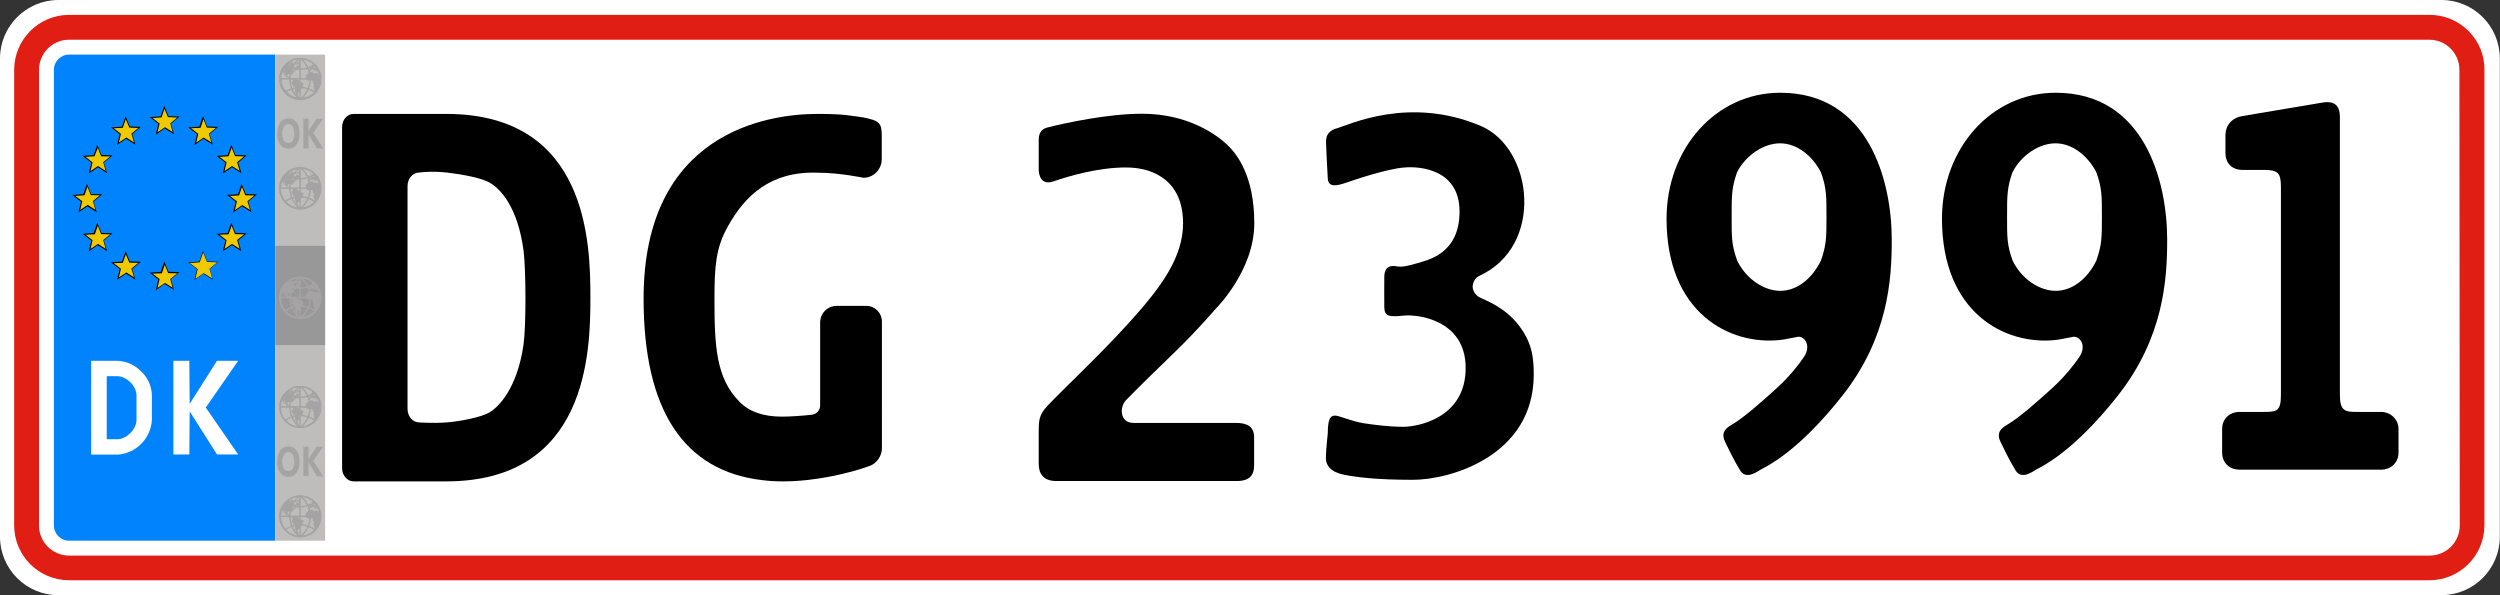 <?xml version="1.0" encoding="utf-8"?>
<!-- Generator: Adobe Illustrator 24.1.0, SVG Export Plug-In . SVG Version: 6.00 Build 0)  -->
<svg version="1.1" id="Réteg_1" xmlns="http://www.w3.org/2000/svg" xmlns:xlink="http://www.w3.org/1999/xlink" x="0px" y="0px"
	 viewBox="0 0 1428.7 340.2" style="enable-background:new 0 0 1428.7 340.2;" xml:space="preserve">
<rect x="0" y="0" width="1428.7" height="340.2" fill="#333333" stroke="none"/>
<style type="text/css">
	.st0{fill:#FFFFFF;}
	.st1{fill:#E01E14;}
	.st2{fill:#0183FD;}
	.st3{fill:#EFC902;}
	.st4{fill:#BFBDBB;}
	.st5{fill:#999898;}
	.st6{fill:#A5A3A3;}
	.st7{enable-background:new    ;}
</style>
<g id="Réteg_4">
	<g id="fehér_alap">
		<path class="st0" d="M33.4,0h1361.8c18.5,0,33.4,15,33.4,33.4v273.3c0,18.5-15,33.4-33.4,33.4H33.4C15,340.2,0,325.2,0,306.7V33.4
			C0,15,15,0,33.4,0z"/>
	</g>
	<g id="vörös_keret">
		<path class="st1" d="M1410.7,17.7c-5.9-5.9-13.9-9.2-22.2-9.2H39.5c-17.3,0-31.3,14-31.4,31.3c0,0,0,0,0,0v260.4
			c0,17.3,14,31.4,31.4,31.4h1348.9c17.3,0,31.4-14.1,31.4-31.4V39.9C1419.9,31.5,1416.6,23.6,1410.7,17.7z M1405.7,300.3
			c0,9.5-7.7,17.2-17.2,17.2H39.5c-9.5,0-17.2-7.7-17.2-17.1c0,0,0,0,0,0V39.9c0-9.5,7.7-17.2,17.1-17.2c0,0,0,0,0,0h1348.9
			c9.5,0,17.2,7.7,17.2,17.2L1405.7,300.3z"/>
	</g>
	<path class="st2" d="M157.4,31.2H39.5c-4.8,0-8.7,3.9-8.7,8.7v260.4c0,4.8,3.9,8.7,8.7,8.7h117.8V31.2z"/>
	<path id="path3775" class="st3" d="M55.7,83.5l2.2,5.4l5.8,0.2l-4.4,3.7l1.6,5.6L56,95.3l-4.8,3.3l1.4-5.6L48,89.4l5.7-0.4
		L55.7,83.5z"/>
	<path d="M50.7,99.2l1.5-6.2l-5-3.9l6.3-0.4l2.1-6l2.4,5.9l6.3,0.2l-4.9,4.1l1.8,6.1L56,95.6L50.7,99.2z M48.8,89.6l4.1,3.2l-1.2,5
		l4.3-2.9l4.4,2.8l-1.4-5l4-3.3l-5.2-0.1l-1.9-4.8L54,89.3L48.8,89.6z"/>
	<path d="M111.1,160l1.5-6.2l-5-3.9l6.3-0.4l2.1-6l2.4,5.9l6.3,0.2l-4.9,4.1l1.8,6.1l-5.4-3.4L111.1,160z M109.2,150.4l4.1,3.2
		l-1.2,5l4.3-2.9l4.4,2.8l-1.4-5l4-3.3l-5.2-0.1l-2-4.7l-1.7,4.9L109.2,150.4z"/>
	<path id="path3775-2" class="st3" d="M116.1,144.3l2.2,5.4l5.8,0.2l-4.4,3.7l1.6,5.6l-4.9-3.1l-4.8,3.3l1.4-5.6l-4.6-3.5l5.7-0.4
		L116.1,144.3z"/>
	<path id="path3775-3" class="st3" d="M71.9,67.2l2.2,5.4l5.8,0.2l-4.4,3.7L77,82L72.2,79l-4.8,3.3l1.4-5.6l-4.6-3.5l5.7-0.4
		L71.9,67.2z"/>
	<path d="M66.9,82.9l1.5-6.2l-5-3.9l6.3-0.4l2.1-6l2.4,5.9l6.3,0.2l-4.9,4.1l1.8,6.1l-5.4-3.4L66.9,82.9z M65,73.3l4.1,3.2l-1.2,5
		l4.3-2.9l4.4,2.8l-1.5-5l4-3.3l-5.2-0.2l-2-4.8L70.2,73L65,73.3z"/>
	<path id="path3775-4" class="st3" d="M71.9,144.3l2.2,5.4l5.8,0.2l-4.4,3.7l1.6,5.6l-4.9-3.1l-4.8,3.3l1.4-5.6l-4.6-3.5l5.7-0.4
		L71.9,144.3z"/>
	<path d="M66.9,160l1.5-6.2l-5-3.9l6.3-0.4l2.1-6l2.4,5.9l6.3,0.2l-4.9,4.1l1.8,6.1l-5.4-3.4L66.9,160z M65,150.4l4.1,3.2l-1.2,5
		l4.3-2.9l4.4,2.8l-1.5-5l4-3.3l-5.2-0.1l-2-4.8l-1.7,4.9L65,150.4z"/>
	<path id="path3775-5" class="st3" d="M116.1,67.2l2.2,5.4l5.8,0.2l-4.4,3.7l1.6,5.6l-4.9-3.1l-4.8,3.3l1.4-5.6l-4.6-3.5l5.7-0.4
		L116.1,67.2z"/>
	<path d="M111.1,82.9l1.5-6.2l-5-3.9l6.3-0.4l2.1-6l2.4,5.9l6.3,0.2l-4.9,4.1l1.8,6.1l-5.4-3.4L111.1,82.9z M109.2,73.3l4.1,3.2
		l-1.2,5l4.3-2.9l4.4,2.8l-1.4-5l4-3.3l-5.2-0.2l-1.9-4.8l-1.7,4.9L109.2,73.3z"/>
	<path id="path3775-6" class="st3" d="M55.7,128l2.2,5.4l5.8,0.2l-4.4,3.7l1.6,5.6l-4.9-3.1l-4.8,3.3l1.4-5.6l-4.6-3.5l5.7-0.4
		L55.7,128z"/>
	<path d="M50.7,143.7l1.5-6.2l-5-3.9l6.3-0.4l2.1-6l2.4,5.9l6.3,0.2l-4.9,4.1l1.8,6.1l-5.4-3.4L50.7,143.7z M48.8,134.1l4.1,3.2
		l-1.2,5l4.3-2.9l4.4,2.8l-1.4-5l4-3.3l-5.2-0.1l-1.9-4.8l-1.7,4.9L48.8,134.1z"/>
	<path id="path3775-7" class="st3" d="M132.3,83.5l2.2,5.4l5.8,0.2l-4.4,3.7l1.6,5.6l-4.9-3.1l-4.8,3.3l1.4-5.6l-4.6-3.5l5.7-0.4
		L132.3,83.5z"/>
	<path d="M127.3,99.2l1.5-6.2l-5-3.9l6.3-0.4l2.1-6l2.4,5.9l6.4,0.2l-4.9,4.1L138,99l-5.4-3.4L127.3,99.2z M125.4,89.6l4.1,3.2
		l-1.2,5l4.3-2.9l4.4,2.8l-1.5-5l4-3.3l-5.2-0.2l-1.9-4.8l-1.8,4.9L125.4,89.6z"/>
	<path id="path3775-8" class="st3" d="M138.2,105.8l2.2,5.4l5.8,0.2l-4.4,3.7l1.6,5.6l-4.9-3.1l-4.8,3.3l1.4-5.6l-4.5-3.5l5.8-0.4
		L138.2,105.8z"/>
	<path d="M133.2,121.5l1.5-6.2l-5-3.9l6.3-0.4l2.1-6l2.4,5.9l6.3,0.2l-4.9,4.1l1.8,6.1l-5.4-3.4L133.2,121.5z M131.3,111.9l4.1,3.2
		l-1.2,5l4.3-2.9l4.4,2.8l-1.5-5l4-3.3l-5.2-0.1l-1.9-4.8l-1.7,4.9L131.3,111.9z"/>
	<path id="path3775-9" class="st3" d="M49.8,105.8l2.2,5.4l5.8,0.2l-4.4,3.7l1.6,5.6l-4.9-3.1l-4.8,3.3l1.4-5.6l-4.5-3.5l5.7-0.4
		L49.8,105.8z"/>
	<path d="M44.8,121.5l1.5-6.2l-5-3.9l6.3-0.4l2.1-6l2.4,5.9l6.3,0.2l-4.9,4.1l1.8,6.1l-5.4-3.4L44.8,121.5z M42.9,111.9L47,115
		l-1.2,5l4.3-2.9l4.4,2.8l-1.4-5l4-3.3l-5.2-0.1l-1.9-4.8l-1.7,4.9L42.9,111.9z"/>
	<path id="path3775-10" class="st3" d="M94,150.2l2.2,5.4l5.8,0.2l-4.4,3.8l1.6,5.6l-4.9-3.1l-4.7,3.3l1.4-5.6l-4.6-3.5l5.7-0.4
		L94,150.2z"/>
	<path d="M89,165.9l1.5-6.2l-5-3.9l6.3-0.4l2.1-6l2.4,5.9l6.3,0.2l-4.9,4.1l1.8,6.1l-5.4-3.4L89,165.9z M87.1,156.3l4.1,3.2
		l-1.2,5.1l4.3-2.9l4.4,2.8l-1.4-5l4-3.3l-5.2-0.1l-1.9-4.8l-1.7,4.9L87.1,156.3z"/>
	<path id="path3775-11" class="st3" d="M94,61.3l2.2,5.4l5.8,0.2l-4.4,3.7l1.6,5.6l-4.9-3.1l-4.7,3.2l1.4-5.6l-4.6-3.5l5.7-0.4
		L94,61.3z"/>
	<path d="M89,77l1.5-6.2l-5-3.9l6.3-0.4l2.1-6l2.4,5.9l6.3,0.2l-4.9,4.1l1.8,6.1l-5.4-3.4L89,77z M87.1,67.4l4.1,3.2l-1.2,5l4.3-2.9
		l4.4,2.8l-1.4-5l4-3.3L96,66.9l-2-4.7l-1.7,4.9L87.1,67.4z"/>
	<path id="path3775-12" class="st3" d="M132.3,128l2.2,5.4l5.8,0.2l-4.4,3.7l1.6,5.6l-4.9-3.1l-4.8,3.3l1.4-5.6l-4.6-3.5l5.7-0.4
		L132.3,128z"/>
	<path d="M127.3,143.7l1.5-6.2l-5-3.9l6.3-0.4l2.1-6l2.4,5.9l6.4,0.2l-4.9,4.1l1.8,6.1l-5.4-3.4L127.3,143.7z M125.4,134.1l4.1,3.2
		l-1.2,5l4.3-2.9l4.4,2.8l-1.5-5l4-3.3l-5.2-0.1l-1.9-4.8l-1.8,4.9L125.4,134.1z"/>
	<polygon class="st0" points="136.1,206.2 124,206.2 108.4,230.8 108.2,206.2 99.1,206.2 99.1,233 99.1,232.9 99.1,259.7 
		108.2,259.7 108.4,235.1 124,259.7 136.1,259.7 117.6,232.9 	"/>
	<path class="st0" d="M80.4,212c-3.5-3.5-8.2-5.6-13.2-5.8H52.1v53.6h15.1c10.6-0.7,19-9.2,19.6-19.8v-14
		C86.7,220.6,84.4,215.6,80.4,212z M78,233L78,233v7c0,5.7-6.2,11-10.7,11H61v-18l0,0v-18h6.3c4.5,0,10.7,5.2,10.7,11V233z"/>
	<g id="hologram">
		<rect x="157.4" y="31.2" class="st4" width="28.4" height="277.8"/>
		<rect x="157.4" y="140.5" class="st5" width="28.4" height="56.7"/>
		<polygon class="st6" points="177.1,288.5 177.2,288.7 176.9,288.7 176.9,289.1 177.2,289.1 177.6,289.1 177.8,288.8 177.6,288.7 
			177.5,288.6 177.3,288.3 177.2,287.8 176.8,287.9 176.7,288 176.7,288.2 176.9,288.3 		"/>
		<polygon class="st6" points="176.8,288.6 176.9,288.4 176.6,288.3 176.4,288.4 176.1,288.7 176.1,289 176.4,289 		"/>
		<path class="st6" d="M170.8,289.7l-0.1,0.2h-0.3v0.2h0.1v0.1h0.2l0.1-0.1v-0.1h0.2l0.1-0.1L170.8,289.7L170.8,289.7z"/>
		<polygon class="st6" points="169.9,290 169.9,290.1 170.2,290.1 170.2,289.9 170,289.8 		"/>
		<path class="st6" d="M183.7,295c0-0.4,0-0.7,0-1c-0.1-1.1-0.4-2.2-0.8-3.3l-0.1-0.2c-0.5-1.3-1.3-2.5-2.2-3.5l-0.2-0.2
			c-0.2-0.2-0.4-0.4-0.6-0.5c-4.6-4.2-11.6-4.2-16.2,0c-0.5,0.5-1,1-1.4,1.5c-4,5.3-3,12.8,2.2,16.8c2.1,1.6,4.6,2.5,7.3,2.5
			c4.5,0,8.6-2.5,10.7-6.5c0.4-0.8,0.8-1.7,1-2.6c0.1-0.2,0.1-0.5,0.1-0.7c0.1-0.7,0.2-1.4,0.2-2.1L183.7,295z M181.4,290.2
			L181.4,290.2c0.2,0.1,0.2,0.3,0.3,0.5h-0.1h-0.2V290.2z M179.7,288.2v-0.5c0.2,0.2,0.4,0.4,0.6,0.6l-0.2,0.3h-0.8l-0.1-0.1
			L179.7,288.2z M165.2,286.8L165.2,286.8h0.2v-0.1h0.4v0.2l-0.1,0.2h-0.5L165.2,286.8L165.2,286.8z M165.6,287.4h0.3v0.2h-0.5
			l-0.1-0.1L165.6,287.4z M182.2,292.1h-0.9l-0.5-0.4l-0.6,0.1v0.3H180l-0.2-0.1l-1-0.2v-0.6l-1.2,0.1l-0.4,0.2h-0.5h-0.2l-0.6,0.3
			v0.6l-1.2,0.9l0.1,0.4h0.2l-0.1,0.4l-0.2,0.1v0.9l1.1,1.2h0.5v-0.1h0.8l0.2-0.2h0.5l0.3,0.2l0.7,0.1l-0.1,0.9l0.8,1.4l-0.4,0.8
			v0.4l0.3,0.3v0.9l0.4,0.6v0.7h0.4c-3.9,4.7-10.8,5.3-15.5,1.5c-2.5-2.1-4-5.2-4-8.4c0-1.5,0.3-2.9,0.9-4.3v-0.4l0.4-0.5
			c0.1-0.3,0.3-0.5,0.4-0.8v0.2l-0.5,0.6c-0.1,0.3-0.3,0.5-0.4,0.8v0.6l0.5,0.2v0.9l0.4,0.8l0.4,0.1v-0.3l-0.4-0.6l-0.1-0.6h0.3
			l0.1,0.6l0.6,0.9l-0.1,0.3l0.4,0.6l1,0.2v-0.1h0.4v0.3l0.3,0l0.5,0.1l0.7,0.8l0.8,0.1l0.1,0.7l-0.6,0.4v0.6l-0.1,0.4l0.8,1
			l0.1,0.4l0.3,0.1l0.7,0.5v1.9l0.2,0.1l-0.1,0.9l0.4,0.5l-0.1,0.9l0.5,0.9l0.6,0.6h0.7l0.1-0.2l-0.5-0.4v-0.2l0.1-0.2V304H170
			l-0.2-0.2l0.3-0.3v-0.2l-0.3-0.1V303l0.4-0.1l0.7-0.3l0.2-0.4l0.7-0.9l-0.1-0.7l0.2-0.4h0.6l0.4-0.3l0.1-1.3l0.5-0.6l0.1-0.4
			l-0.4-0.1l-0.3-0.5h-1l-0.8-0.3v-0.5l-0.3-0.5h-0.7l-0.4-0.6l-0.4-0.2v0.2h-0.6l-0.2-0.3l-0.7-0.1l-0.6,0.6l-0.9-0.1l-0.1-1
			l-0.6-0.1l0.2-0.5l-0.1-0.3l-0.8,0.6l-0.5-0.1l-0.2-0.4l0.1-0.4l0.3-0.5l0.7-0.3h1.3v0.4l0.5,0.2V292l0.3-0.3l0.7-0.4v-0.3
			l0.7-0.7l0.7-0.4l-0.1,0l0.5-0.5l0.2,0l0.1,0.1l0.2-0.2l0,0h-0.2l-0.2-0.1V289l0.1-0.1h0.2l0.1,0l0.1,0.2h0.1l0,0l0.3-0.1v-0.2
			l0.2,0v0.2l-0.2,0.1l0,0v0.2l0.6,0.2h0.1v-0.3l-0.5-0.2v-0.1l0.4-0.1v-0.4l-0.4-0.3v-0.6l-0.6,0.3h-0.2l0.1-0.5l-0.8-0.2l-0.3,0.2
			v0.8l-0.6,0.2l-0.2,0.5h-0.2v-0.6l-0.6-0.1l-0.3-0.2l-0.1-0.4l1-0.6l0.5-0.1v0.3h0.3v-0.2h0.3V287l-0.1,0v-0.2h0.3l0.2-0.2l0,0
			l0.1-0.1l0.7-0.1l0.3,0.3l-0.8,0.5l1.1,0.2l0.1-0.4h0.5l0.2-0.3l-0.3-0.1v-0.4l-1-0.5l-0.7,0.1l-0.4,0.2v0.5l-0.4-0.1l-0.1-0.3
			l0.4-0.4h-0.7l-0.2,0.1l-0.1,0.2h0.3l-0.1,0.3h-0.5l-0.1,0.2h-0.7c0-0.1,0-0.3-0.1-0.4h0.5l0.4-0.4l-0.2-0.1l-0.3,0.3h-0.5
			l-0.3-0.4h-0.6l-0.6,0.5h0.6l0.1,0.2l-0.1,0.1h0.6l0.1,0.2h-0.7v-0.2l-0.5-0.1l-0.2-0.1h-0.6c4.2-3,9.9-2.8,13.7,0.6l-0.1,0.2
			l-0.5,0.2l-0.2,0.2l0.1,0.3h0.3l0.2,0.4l0.4-0.2l0.1,0.5h-0.1l-0.4,0l-0.4,0.1l-0.4,0.6l-0.6,0.1l-0.1,0.5l0.2,0.1l-0.1,0.3
			l-0.6-0.1l-0.5,0.1l-0.1,0.3l0.1,0.6l0.3,0.1h0.5h0.3l0.1-0.3l0.5-0.7l0.4,0.1l0.4-0.3l0.1,0.2l0.9,0.6l-0.1,0.1H179l0.1,0.2h0.2
			l0.3-0.1v-0.3l0.1-0.1l-0.1-0.1l-0.6-0.3l-0.1-0.4h0.6l0.1,0.1l0.4,0.4v0.4l0.4,0.5l0.2-0.6l0.3-0.2l0.1,0.5l0.3,0.3h0.6
			c0.1,0.3,0.2,0.6,0.3,0.9L182.2,292.1z M166.2,288.6l0.3-0.1l0.3,0.1l-0.1,0.4l-0.3,0.1L166.2,288.6z M167.7,289.5v0.2H167
			l-0.2-0.1l0.1-0.2l0.3-0.1h0.4L167.7,289.5L167.7,289.5z M168,289.8v0.2l-0.2,0.1h-0.2v-0.4L168,289.8z M167.8,289.7v-0.3l0.2,0.2
			L167.8,289.7z M167.9,290.2v0.2l-0.1,0.2h-0.4l0.1-0.2h0.2v-0.1L167.9,290.2z M167,289.8h0.4l-0.5,0.6l-0.2-0.1V290L167,289.8z
			 M168.5,290.1v0.2h-0.4l-0.1-0.1V290l0,0L168.5,290.1z M168.2,289.8l0.1-0.1l0.2,0.1l-0.1,0.1L168.2,289.8z M182.3,292.7
			L182.3,292.7c0,0,0,0.1,0,0.1V292.7z"/>
		<path class="st6" d="M161.6,290.5v0.4c0.1-0.3,0.2-0.6,0.4-0.8L161.6,290.5z"/>
		<path class="st6" d="M180.4,303c4.1-4.6,4-11.6-0.2-16.1l0,0c-2.2-2.3-5.2-3.7-8.3-3.8H171c-3.2,0.1-6.1,1.5-8.3,3.8l0,0
			c-4.2,4.5-4.3,11.5-0.2,16.1l0,0l0,0c2.2,2.4,5.3,3.9,8.5,4h0.8C175.1,306.9,178.2,305.4,180.4,303L180.4,303L180.4,303z
			 M160.3,295.5h5c0,1.7,0.4,3.4,1,5.1c-1.2,0.4-2.3,1-3.4,1.7C161.3,300.3,160.4,297.9,160.3,295.5z M163.1,287.6
			c1,0.7,2.1,1.2,3.3,1.6c-0.7,1.7-1.1,3.6-1.1,5.4h-5C160.4,292,161.4,289.5,163.1,287.6z M182.6,294.6h-5c0-1.9-0.4-3.7-1.1-5.4
			c1.2-0.4,2.2-0.9,3.3-1.6C181.5,289.5,182.5,292,182.6,294.6L182.6,294.6z M171,289.2c-1.2,0-2.4-0.2-3.5-0.5
			c0.9-1.7,2-3.3,3.5-4.6V289.2z M171,290v4.6h-5c0-1.8,0.4-3.5,1.1-5.2C168.4,289.8,169.7,290,171,290L171,290z M171.9,290
			c1.3,0,2.6-0.2,3.9-0.6c0.7,1.6,1.1,3.4,1.1,5.2h-5L171.9,290z M171.9,289.2v-5c1.5,1.3,2.7,2.8,3.5,4.6
			C174.2,289,173.1,289.2,171.9,289.2L171.9,289.2z M176.2,288.4c-0.8-1.7-1.9-3.2-3.3-4.5c2.4,0.3,4.6,1.4,6.3,3
			C178.2,287.6,177.2,288.1,176.2,288.4L176.2,288.4z M166.7,288.4c-1.1-0.4-2.1-0.9-3-1.5c1.7-1.6,3.9-2.7,6.3-3
			C168.7,285.3,167.5,286.8,166.7,288.4L166.7,288.4z M166.1,295.4h5v4.1c-1.4,0-2.7,0.3-4,0.6C166.5,298.7,166.2,297.1,166.1,295.4
			L166.1,295.4z M171.1,300.4v5.5c-1.6-1.4-2.8-3-3.7-4.9C168.6,300.7,169.8,300.5,171.1,300.4L171.1,300.4z M171.9,305.9v-5.5
			c1.2,0,2.5,0.2,3.7,0.6C174.7,302.9,173.5,304.6,171.9,305.9L171.9,305.9z M171.9,299.6v-4.1h5c-0.1,1.6-0.4,3.3-1,4.8
			C174.6,299.8,173.2,299.6,171.9,299.6L171.9,299.6z M177.7,295.5h5c-0.1,2.5-1,4.9-2.6,6.8c-1-0.7-2.2-1.3-3.4-1.7
			C177.3,298.9,177.6,297.2,177.7,295.5L177.7,295.5z M163.5,302.8c0.9-0.6,2-1.2,3-1.6c0.8,1.8,2,3.5,3.4,4.8
			C167.5,305.8,165.2,304.6,163.5,302.8L163.5,302.8z M173,306.1c1.4-1.4,2.6-3,3.4-4.8c1.1,0.4,2.1,0.9,3.1,1.6
			C177.7,304.6,175.4,305.8,173,306.1L173,306.1z"/>
		<polygon class="st6" points="177.1,226 177.2,226.2 176.9,226.2 176.9,226.6 177.2,226.6 177.6,226.6 177.8,226.3 177.6,226.2 
			177.5,226.1 177.3,225.8 177.2,225.3 176.8,225.4 176.7,225.5 176.7,225.7 176.9,225.8 		"/>
		<polygon class="st6" points="176.8,226.1 176.9,225.9 176.6,225.8 176.4,225.9 176.1,226.2 176.1,226.5 176.4,226.5 		"/>
		<path class="st6" d="M170.8,227.2l-0.1,0.2h-0.3v0.2h0.1v0.1h0.2l0.1-0.1v-0.1h0.2l0.1-0.1L170.8,227.2L170.8,227.2z"/>
		<polygon class="st6" points="169.9,227.4 169.9,227.6 170.2,227.6 170.2,227.4 170,227.3 		"/>
		<path class="st6" d="M183.7,232.5c0-0.4,0-0.7,0-1c-0.1-1.1-0.4-2.2-0.8-3.3l-0.1-0.2c-0.5-1.3-1.3-2.5-2.2-3.5l-0.2-0.2
			c-0.2-0.2-0.4-0.4-0.6-0.5c-4.6-4.2-11.6-4.2-16.2,0c-0.5,0.5-1,1-1.4,1.5c-4,5.3-3,12.8,2.2,16.8c2.1,1.6,4.6,2.5,7.3,2.5
			c4.5,0,8.6-2.5,10.7-6.6c0.4-0.8,0.8-1.7,1-2.6c0.1-0.2,0.1-0.5,0.1-0.7c0.1-0.7,0.2-1.4,0.2-2.1L183.7,232.5z M181.4,227.7
			L181.4,227.7c0.2,0.1,0.2,0.3,0.3,0.5h-0.1h-0.2V227.7z M179.7,225.6v-0.5c0.2,0.2,0.4,0.4,0.6,0.6L180,226h-0.8l-0.1-0.2
			L179.7,225.6z M165.2,224.3L165.2,224.3h0.2v-0.1h0.4v0.2l-0.1,0.1h-0.5L165.2,224.3L165.2,224.3z M165.6,224.8h0.3v0.2h-0.5
			l-0.1-0.1L165.6,224.8z M182.2,229.6h-0.9l-0.5-0.4l-0.6,0.1v0.3H180l-0.2-0.1l-1-0.2v-0.6l-1.2,0.1l-0.4,0.2h-0.5h-0.2l-0.6,0.3
			v0.6l-1.2,0.9l0.1,0.4h0.2l-0.1,0.4l-0.2,0.1v0.9l1.1,1.2h0.5v-0.1h0.8l0.2-0.2h0.5l0.3,0.2l0.7,0.1l-0.1,0.9l0.8,1.4l-0.4,0.8
			v0.4l0.3,0.3v0.9l0.4,0.6v0.7h0.4c-3.8,4.7-10.8,5.4-15.5,1.6c-2.6-2.1-4.1-5.2-4.1-8.5c0-1.5,0.3-2.9,0.9-4.3V228l0.4-0.5
			c0.1-0.3,0.3-0.5,0.4-0.8v0.2l-0.5,0.6c-0.1,0.3-0.3,0.5-0.4,0.8v0.6l0.5,0.2v0.9l0.4,0.7l0.4,0.1v-0.3l-0.4-0.6l-0.1-0.6h0.4
			l0.1,0.6l0.6,0.9l-0.1,0.3l0.4,0.6l1,0.2v-0.1h0.4v0.3l0.3,0.1l0.5,0.1l0.7,0.8l0.8,0.1l0.1,0.7l-0.6,0.4v0.6l-0.1,0.4l0.8,1
			l0.1,0.4l0.3,0.1l0.7,0.5v1.9l0.2,0.1l-0.1,0.9l0.4,0.5l-0.1,0.9l0.5,0.9l0.6,0.6h0.7l0.1-0.2l-0.5-0.4V242l0.1-0.2v-0.3H170
			l-0.2-0.2l0.3-0.3v-0.2l-0.3-0.1v-0.2l0.4-0.1l0.7-0.3l0.2-0.4l0.7-0.9l-0.1-0.7l0.2-0.4h0.6l0.4-0.3l0.1-1.3l0.5-0.6l0.1-0.4
			l-0.4-0.1l-0.3-0.5h-1l-0.8-0.3v-0.6l-0.3-0.4h-0.7l-0.4-0.6l-0.4-0.2v0.2h-0.6l-0.2-0.3l-0.7-0.1l-0.6,0.6l-0.9-0.1l-0.1-1
			l-0.6-0.1l0.2-0.5l-0.1-0.3l-0.8,0.6l-0.5-0.1l-0.2-0.4l0.1-0.4l0.3-0.5l0.7-0.3h1.3v0.4l0.5,0.2v-0.7l0.3-0.3l0.7-0.4v-0.3
			l0.7-0.7l0.7-0.4l-0.1-0.1l0.5-0.5h0.2l0.1,0.1l0.2-0.2l0,0h-0.2l-0.2-0.1v-0.2l0.1-0.1h0.2l0.1,0.1l0.1,0.2h0.1l0,0l0.3-0.1v-0.2
			l0.2,0.1v0.2l-0.2,0.1l0,0v0.2l0.6,0.2h0.1v-0.3l-0.5-0.2v-0.1l0.4-0.1V226l-0.4-0.3v-0.6l-0.6,0.3h-0.2l0.1-0.5l-0.8-0.2
			l-0.3,0.2v0.8l-0.6,0.2l-0.2,0.5h-0.2v-0.6l-0.6-0.1l-0.3-0.2l-0.1-0.4l1-0.6l0.5-0.1v0.3h0.3v-0.2h0.3v-0.1l-0.1-0.1v-0.2h0.3
			l0.2-0.2l0,0l0.1-0.1l0.7-0.1l0.3,0.3l-0.8,0.4l1.1,0.2l0.1-0.4h0.5l0.2-0.3l-0.3-0.1v-0.4l-1-0.5l-0.7,0.1l-0.4,0.2v0.5l-0.4-0.1
			l-0.1-0.3l0.4-0.4h-0.7l-0.2,0.1l-0.1,0.2h0.3l-0.1,0.3h-0.5l-0.1,0.2h-0.7c0-0.1,0-0.3-0.1-0.4h0.5l0.4-0.4l-0.2-0.1l-0.3,0.3
			h-0.5l-0.3-0.4h-0.6l-0.6,0.5h0.6l0.1,0.2l-0.1,0.1h0.6l0.1,0.2h-0.7v-0.2l-0.5-0.1l-0.2-0.1h-0.6c4.2-3,9.9-2.8,13.7,0.6
			l-0.1,0.2l-0.5,0.2L178,225l0.1,0.3h0.3l0.2,0.4l0.4-0.2l0.1,0.5h-0.1l-0.4-0.1L178,226l-0.4,0.6l-0.6,0.1l-0.1,0.5h0.2l-0.1,0.3
			l-0.6-0.1l-0.5,0.1l-0.1,0.3l0.1,0.6l0.3,0.1h0.5h0.3l0.1-0.3l0.5-0.7l0.4,0.1l0.4-0.3l0.1,0.2l0.9,0.6l-0.1,0.1H179l0.1,0.2h0.2
			l0.3-0.1v-0.2l0.1-0.1l-0.1-0.1l-0.6-0.3l-0.1-0.4h0.6l0.1,0.1l0.4,0.4v0.4l0.4,0.4l0.2-0.6l0.3-0.2l0.1,0.5l0.3,0.3h0.6
			C182,229,182.1,229.3,182.2,229.6L182.2,229.6z M166.2,226.1l0.3-0.1l0.3,0.1l-0.1,0.4l-0.3,0.1L166.2,226.1z M167.7,226.9v0.2
			H167l-0.2-0.1l0.1-0.1l0.3-0.1h0.4L167.7,226.9L167.7,226.9z M168,227.2v0.2l-0.2,0.1h-0.2v-0.4L168,227.2z M167.8,227.2v-0.3
			l0.2,0.2L167.8,227.2z M167.9,227.7v0.2l-0.1,0.2h-0.4l0.1-0.2h0.2v-0.1L167.9,227.7z M167,227.2h0.4l-0.5,0.6l-0.2-0.1v-0.3
			L167,227.2z M168.5,227.6v0.2h-0.4l-0.1-0.1v-0.2l0,0L168.5,227.6z M168.2,227.3l0.1-0.1l0.2,0.1l-0.1,0.1L168.2,227.3z
			 M182.3,230.2L182.3,230.2c0,0.1,0,0.1,0,0.2V230.2z"/>
		<path class="st6" d="M161.6,228v0.3c0.1-0.3,0.2-0.6,0.4-0.8L161.6,228z"/>
		<path class="st6" d="M180.4,240.5c4.1-4.6,4-11.6-0.2-16.1l0,0c-2.2-2.3-5.2-3.7-8.3-3.8H171c-3.2,0.1-6.2,1.5-8.3,3.8l0,0
			c-4.2,4.5-4.3,11.5-0.2,16.1l0,0l0,0c2.2,2.4,5.3,3.9,8.5,4h0.8C175.1,244.4,178.2,242.9,180.4,240.5L180.4,240.5L180.4,240.5z
			 M160.3,233h5c0,1.7,0.4,3.4,1,5.1c-1.2,0.4-2.3,1-3.4,1.7C161.3,237.8,160.4,235.4,160.3,233z M163.1,225.1
			c1,0.7,2.1,1.2,3.3,1.6c-0.7,1.7-1.1,3.6-1.1,5.4h-5C160.4,229.5,161.4,227,163.1,225.1z M182.6,232.1h-5c0-1.9-0.4-3.7-1.1-5.4
			c1.2-0.4,2.2-0.9,3.3-1.6C181.5,227,182.5,229.5,182.6,232.1L182.6,232.1z M171,226.7c-1.2,0-2.4-0.2-3.5-0.5
			c0.9-1.7,2-3.3,3.5-4.6L171,226.7z M171,227.5v4.6h-5c0-1.8,0.4-3.5,1.1-5.2C168.4,227.4,169.7,227.5,171,227.5L171,227.5z
			 M171.9,227.5c1.3,0,2.6-0.2,3.9-0.6c0.7,1.6,1.1,3.4,1.1,5.2h-5L171.9,227.5z M171.9,226.7v-5.1c1.5,1.3,2.7,2.8,3.5,4.6
			C174.2,226.5,173.1,226.7,171.9,226.7L171.9,226.7z M176.2,225.9c-0.8-1.7-1.9-3.2-3.3-4.5c2.4,0.3,4.6,1.4,6.3,3
			C178.2,225.1,177.2,225.6,176.2,225.9L176.2,225.9z M166.7,225.9c-1.1-0.4-2.1-0.9-3-1.5c1.7-1.6,3.9-2.7,6.3-3
			C168.7,222.7,167.5,224.3,166.7,225.9L166.7,225.9z M166.1,232.9h5v4.1c-1.4,0-2.7,0.2-4,0.6C166.5,236.2,166.2,234.6,166.1,232.9
			L166.1,232.9z M171.1,237.9v5.5c-1.6-1.4-2.8-3-3.7-4.9C168.6,238.2,169.8,238,171.1,237.9L171.1,237.9z M171.9,243.4v-5.5
			c1.2,0,2.5,0.2,3.7,0.6C174.7,240.4,173.5,242.1,171.9,243.4L171.9,243.4z M171.9,237.1V233h5c-0.1,1.6-0.4,3.3-1,4.8
			C174.6,237.3,173.2,237.1,171.9,237.1L171.9,237.1z M177.7,233h5c-0.1,2.5-1,4.9-2.6,6.7c-1-0.7-2.2-1.3-3.4-1.7
			C177.3,236.4,177.6,234.7,177.7,233L177.7,233z M163.5,240.3c1-0.6,2-1.2,3.1-1.6c0.8,1.8,2,3.5,3.4,4.8
			C167.5,243.3,165.2,242.1,163.5,240.3L163.5,240.3z M173,243.6c1.4-1.4,2.6-3,3.4-4.8c1.1,0.4,2.1,0.9,3.1,1.6
			C177.7,242.1,175.4,243.3,173,243.6L173,243.6z"/>
		<polygon class="st6" points="177.1,163.5 177.2,163.7 176.9,163.7 176.9,164.1 177.2,164.1 177.6,164.1 177.8,163.8 177.6,163.7 
			177.5,163.6 177.3,163.2 177.2,162.8 176.8,162.9 176.7,163 176.7,163.2 176.9,163.3 		"/>
		<polygon class="st6" points="176.8,163.6 176.9,163.4 176.6,163.3 176.4,163.4 176.1,163.7 176.1,163.9 176.4,163.9 		"/>
		<path class="st6" d="M170.8,164.6l-0.1,0.2h-0.3v0.2h0.1v0.1h0.2l0.1-0.1v-0.2h0.2l0.1-0.1L170.8,164.6L170.8,164.6z"/>
		<polygon class="st6" points="169.9,164.9 169.9,165.1 170.2,165.1 170.2,164.9 170,164.8 		"/>
		<path class="st6" d="M183.7,170c0-0.4,0-0.7,0-1c-0.1-1.1-0.4-2.2-0.8-3.3l-0.1-0.2c-0.5-1.3-1.3-2.5-2.2-3.5l-0.2-0.2
			c-0.2-0.2-0.4-0.4-0.6-0.5c-4.6-4.2-11.6-4.1-16.2,0.1c-0.5,0.5-1,1-1.4,1.5c-4.1,5.2-3.3,12.7,1.9,16.9
			c5.2,4.1,12.7,3.3,16.9-1.9c0.5-0.7,1-1.4,1.4-2.2c0.4-0.8,0.8-1.7,1-2.6c0.1-0.2,0.1-0.5,0.1-0.7c0.1-0.7,0.2-1.4,0.2-2.1
			L183.7,170z M181.4,165.2L181.4,165.2c0.2,0.1,0.2,0.3,0.3,0.5h-0.1h-0.2V165.2z M179.7,163.2v-0.5c0.2,0.2,0.4,0.4,0.6,0.6
			l-0.2,0.3h-0.8l-0.1-0.2L179.7,163.2z M165.2,161.8L165.2,161.8h0.2v-0.1h0.4v0.2l-0.1,0.1h-0.5L165.2,161.8L165.2,161.8z
			 M165.6,162.4h0.3v0.2h-0.5l-0.1-0.1L165.6,162.4z M182.2,167.1h-0.9l-0.5-0.4l-0.6,0.1v0.3H180l-0.2-0.1l-1-0.2v-0.6l-1.2,0.1
			l-0.4,0.2h-0.5h-0.2l-0.6,0.3v0.6l-1.2,0.9l0.1,0.4h0.2l-0.1,0.4l-0.2,0.1v0.9l1.1,1.2h0.5v-0.1h0.8l0.2-0.2h0.5l0.3,0.3l0.7,0.1
			l-0.1,0.9l0.8,1.4l-0.4,0.8v0.4l0.3,0.3v0.9l0.4,0.6v0.7h0.4c-3.9,4.7-10.8,5.3-15.5,1.5c-2.5-2.1-4-5.2-4-8.4
			c0-1.5,0.3-2.9,0.9-4.3v-0.3l0.4-0.5c0.1-0.3,0.3-0.5,0.4-0.8v0.2l-0.5,0.6c-0.1,0.3-0.3,0.5-0.4,0.8v0.6l0.5,0.2v0.9l0.4,0.8
			l0.4,0.1v-0.3l-0.4-0.6l-0.1-0.6h0.3l0.1,0.6l0.6,0.9l-0.1,0.3l0.4,0.6l1,0.2v-0.2l0.4,0.1v0.3l0.3,0.1l0.5,0.1l0.7,0.8l0.8,0.1
			l0.1,0.7l-0.6,0.4v0.6l-0.1,0.4l0.8,1l0.1,0.4l0.3,0.1l0.7,0.5v1.9l0.2,0.1l-0.1,0.9l0.4,0.5l-0.1,0.9l0.5,0.9l0.6,0.6h0.7
			l0.1-0.2l-0.5-0.4v-0.2l0.1-0.2V179H170l-0.2-0.2l0.3-0.3v-0.2l-0.3-0.1v-0.2l0.4-0.1l0.7-0.3l0.2-0.4l0.7-0.9l-0.1-0.7l0.2-0.4
			h0.6l0.4-0.3l0.1-1.3l0.5-0.6l0.1-0.4l-0.4-0.1l-0.3-0.5h-1l-0.8-0.3v-0.5l-0.3-0.4h-0.7l-0.4-0.6l-0.4-0.2v0.2h-0.6l-0.2-0.3
			l-0.7-0.1l-0.6,0.6l-0.9-0.1l-0.1-1l-0.6-0.1l0.2-0.5l-0.1-0.3l-0.8,0.6l-0.5-0.1l-0.2-0.4l0.1-0.4l0.3-0.5l0.7-0.3h1.3v0.4
			l0.5,0.2v-0.7l0.3-0.3l0.7-0.4V166l0.7-0.7l0.7-0.4l-0.1-0.1l0.5-0.5l0.2,0.1l0.1,0.1l0.2-0.2l0,0h-0.2l-0.2-0.1v-0.2l0.1-0.1h0.2
			h0.1l0.1,0.2h0.1l0,0l0,0l0.3-0.1v-0.2h0.2v0.2l-0.2,0.1l0,0v0.2l0.6,0.2h0.1v-0.3l-0.5-0.2v-0.1l0.4-0.1v-0.4l-0.4-0.3v-0.6
			l-0.6,0.3h-0.2l0.1-0.5l-0.8-0.2l-0.3,0.2v0.8l-0.6,0.2l-0.2,0.5h-0.2v-0.6l-0.6-0.1l-0.3-0.2l-0.1-0.4l1-0.6l0.5-0.1v0.3h0.3
			v-0.2h0.3V162h-0.1v-0.2h0.3l0.2-0.2l0,0l0,0l0.1-0.1l0.7-0.1l0.3,0.3l-0.8,0.4l1.1,0.2l0.1-0.4h0.5l0.2-0.3l-0.3-0.1v-0.5l-1-0.5
			l-0.7,0.1l-0.4,0.2v0.5l-0.4-0.1l-0.1-0.3l0.4-0.4h-0.7l-0.2,0.1l-0.1,0.2l0.3,0.1l-0.1,0.3h-0.5l-0.1,0.2h-0.7
			c0-0.1,0-0.3-0.1-0.4h0.5l0.4-0.4l-0.2-0.1l-0.3,0.3h-0.5l-0.3-0.4h-0.6l-0.6,0.5h0.6l0.1,0.2l-0.1,0.1h0.6l0.1,0.2h-0.7v-0.2
			l-0.5-0.1l-0.2-0.1h-0.6c4.2-3,9.9-2.8,13.7,0.6l-0.1,0.2l-0.5,0.2l-0.2,0.2l0.1,0.3h0.3l0.2,0.4l0.4-0.2l0.1,0.5h-0.1h-0.4
			l-0.4,0.1l-0.4,0.6l-0.6,0.1l-0.1,0.5h0.2l-0.1,0.3l-0.6-0.1l-0.5,0.1l-0.1,0.3l0.1,0.6l0.3,0.1h0.5h0.3l0.1-0.3l0.5-0.7l0.4,0.1
			l0.4-0.3l0.1,0.2l0.9,0.6l-0.1,0.1H179l0.1,0.2l0.2,0.1l0.3-0.1v-0.3l0.1-0.1l-0.1-0.1l-0.6-0.3l-0.1-0.4h0.6l0.1,0.1l0.4,0.4v0.4
			l0.4,0.4l0.2-0.6l0.3-0.2l0.1,0.5l0.3,0.3h0.6C182,166.5,182.1,166.7,182.2,167.1L182.2,167.1z M166.2,163.6l0.3-0.1l0.3,0.1
			l-0.1,0.4l-0.3,0.1L166.2,163.6z M167.7,164.5v0.2H167l-0.2-0.1l0.1-0.2l0.3-0.1h0.4L167.7,164.5L167.7,164.5z M168,164.8v0.2
			l-0.2,0.1h-0.2v-0.4L168,164.8z M167.8,164.7v-0.3l0.2,0.2L167.8,164.7z M167.9,165.2v0.2l-0.1,0.1h-0.4l0.1-0.2h0.2v-0.1
			L167.9,165.2z M167,164.8h0.4l-0.5,0.7l-0.2-0.1v-0.3L167,164.8z M168.5,165.1v0.2h-0.4l-0.1-0.1V165l0,0L168.5,165.1z
			 M168.2,164.8l0.1-0.1l0.2,0.1l-0.1,0.1L168.2,164.8z M182.3,167.7L182.3,167.7c0,0.1,0,0.1,0,0.2V167.7z"/>
		<path class="st6" d="M161.6,165.5v0.3c0.1-0.3,0.2-0.6,0.4-0.8L161.6,165.5z"/>
		<path class="st6" d="M180.4,178c4.1-4.6,4-11.6-0.2-16.1l0,0c-2.2-2.3-5.2-3.7-8.3-3.8H171c-3.2,0.1-6.1,1.5-8.3,3.8l0,0
			c-4.2,4.5-4.3,11.5-0.2,16.1l0,0l0,0c2.2,2.4,5.3,3.9,8.5,4h0.8C175.1,181.9,178.2,180.4,180.4,178L180.4,178L180.4,178z
			 M160.3,170.4h5c0,1.7,0.4,3.4,1,5c-1.2,0.4-2.3,1-3.4,1.7C161.3,175.3,160.4,172.9,160.3,170.4z M163.1,162.6
			c1,0.7,2.1,1.2,3.3,1.6c-0.7,1.7-1.1,3.6-1.1,5.4h-5C160.4,167,161.4,164.5,163.1,162.6z M182.6,169.6h-5c0-1.9-0.4-3.7-1.1-5.4
			c1.2-0.4,2.2-0.9,3.3-1.6C181.5,164.5,182.5,167,182.6,169.6L182.6,169.6z M171,164.2c-1.2,0-2.4-0.2-3.5-0.5
			c0.8-1.7,2-3.3,3.5-4.6V164.2z M171,165v4.6h-5c0-1.8,0.4-3.5,1.1-5.2C168.4,164.8,169.7,165,171,165L171,165z M171.9,165
			c1.3,0,2.6-0.2,3.9-0.6c0.7,1.6,1.1,3.4,1.1,5.2h-5L171.9,165z M171.9,164.2v-5c1.5,1.3,2.7,2.8,3.5,4.6
			C174.2,164,173.1,164.2,171.9,164.2L171.9,164.2z M176.2,163.4c-0.8-1.7-1.9-3.2-3.3-4.5c2.4,0.3,4.6,1.4,6.3,3
			C178.2,162.6,177.2,163.1,176.2,163.4L176.2,163.4z M166.7,163.4c-1.1-0.4-2.1-0.9-3-1.5c1.7-1.6,3.9-2.7,6.3-3
			C168.7,160.2,167.5,161.8,166.7,163.4L166.7,163.4z M166.1,170.4h5v4.1c-1.4,0-2.7,0.2-4,0.6C166.5,173.7,166.2,172.1,166.1,170.4
			L166.1,170.4z M171.1,175.4v5.5c-1.6-1.4-2.8-3-3.7-4.9C168.6,175.7,169.8,175.5,171.1,175.4L171.1,175.4z M171.9,180.9v-5.5
			c1.2,0,2.5,0.2,3.7,0.6C174.7,177.9,173.5,179.6,171.9,180.9L171.9,180.9z M171.9,174.6v-4.1h5c-0.1,1.6-0.4,3.3-1,4.8
			C174.6,174.8,173.2,174.6,171.9,174.6L171.9,174.6z M177.7,170.5h5c-0.1,2.5-1,4.9-2.6,6.8c-1-0.7-2.2-1.3-3.4-1.7
			C177.3,173.9,177.6,172.2,177.7,170.5L177.7,170.5z M163.5,177.8c1-0.6,2-1.2,3.1-1.6c0.8,1.8,2,3.5,3.4,4.8
			C167.5,180.8,165.2,179.6,163.5,177.8L163.5,177.8z M173,181.1c1.4-1.4,2.6-3,3.4-4.8c1.1,0.4,2.1,0.9,3.1,1.6
			C177.7,179.6,175.4,180.8,173,181.1L173,181.1z"/>
		<polygon class="st6" points="177.1,101 177.2,101.2 176.9,101.2 176.9,101.6 177.2,101.6 177.6,101.5 177.8,101.3 177.6,101.2 
			177.5,101 177.3,100.7 177.2,100.3 176.8,100.4 176.7,100.5 176.7,100.7 176.9,100.8 		"/>
		<polygon class="st6" points="176.8,101.1 176.9,100.9 176.6,100.8 176.4,100.9 176.1,101.2 176.1,101.4 176.4,101.4 		"/>
		<path class="st6" d="M170.8,102.2l-0.1,0.2h-0.3v0.2h0.1v0.1h0.2l0.1-0.1v-0.2h0.2l0.1-0.1L170.8,102.2L170.8,102.2z"/>
		<polygon class="st6" points="169.9,102.4 169.9,102.6 170.2,102.6 170.2,102.4 170,102.3 		"/>
		<path class="st6" d="M183.7,107.5c0-0.4,0-0.7,0-1c-0.1-1.1-0.4-2.2-0.8-3.3l-0.1-0.2c-0.5-1.3-1.3-2.5-2.2-3.5l-0.2-0.2l-0.6-0.5
			c-4.6-4.2-11.6-4.2-16.2,0c-0.5,0.5-1,1-1.4,1.5c-4.1,5.2-3.3,12.7,1.9,16.9c5.2,4.1,12.7,3.3,16.9-1.9c0.5-0.7,1-1.4,1.4-2.2
			c0.4-0.8,0.8-1.7,1-2.6c0.1-0.2,0.1-0.5,0.1-0.7c0.1-0.7,0.2-1.4,0.2-2.1L183.7,107.5z M181.4,102.7L181.4,102.7
			c0.2,0.1,0.3,0.3,0.3,0.5h-0.1h-0.2V102.7z M179.7,100.6v-0.5c0.2,0.2,0.4,0.4,0.6,0.6L180,101h-0.8l-0.1-0.2L179.7,100.6z
			 M165.2,99.3L165.2,99.3h0.2v-0.1h0.4v0.2l-0.1,0.2h-0.5L165.2,99.3L165.2,99.3z M165.6,99.8h0.3v0.2h-0.5l-0.1-0.1L165.6,99.8z
			 M182.2,104.6h-0.9l-0.5-0.4h-0.6v0.3H180l-0.2-0.1l-1-0.2v-0.6l-1.2,0.1l-0.4,0.2h-0.5h-0.2l-0.6,0.3v0.6l-1.2,0.9l0.1,0.4h0.2
			l-0.1,0.4l-0.2,0.1v0.9l1.1,1.2h0.5v-0.1h0.8l0.2-0.2h0.5l0.3,0.3l0.7,0.1l-0.1,0.9l0.8,1.4l-0.4,0.8v0.4l0.3,0.3v0.9l0.4,0.6v0.7
			h0.4c-3.8,4.7-10.8,5.4-15.5,1.6c-2.6-2.1-4.1-5.2-4.1-8.5c0-1.5,0.3-2.9,0.9-4.3V103l0.4-0.5c0.1-0.3,0.3-0.5,0.4-0.8v0.2
			l-0.5,0.6c-0.1,0.3-0.3,0.5-0.4,0.8v0.6l0.5,0.2v0.9l0.4,0.8h0.4v-0.2l-0.4-0.7l-0.1-0.6h0.4l0.1,0.6l0.6,0.9l-0.1,0.3l0.4,0.6
			l1,0.2v-0.2l0.4,0.1v0.3l0.3,0.1l0.5,0.1l0.7,0.8l0.8,0.1l0.1,0.7l-0.6,0.4v0.6l-0.1,0.4l0.8,1.1l0.1,0.4l0.3,0.1l0.7,0.5v1.9
			l0.2,0.1l-0.1,0.9l0.4,0.5l-0.1,0.9l0.5,0.9l0.6,0.6h0.7l0.1-0.2l-0.5-0.4v-0.2l0.1-0.2v-0.2H170l-0.2-0.2l0.3-0.3v-0.2l-0.3-0.1
			v-0.2l0.4-0.1l0.7-0.3l0.2-0.4l0.7-0.9l-0.1-0.7l0.2-0.4h0.6l0.4-0.3l0.1-1.3l0.5-0.6l0.1-0.4l-0.4-0.1l-0.3-0.5h-1l-0.8-0.3v-0.5
			l-0.3-0.4h-0.7l-0.4-0.6l-0.4-0.2v0.2h-0.6l-0.2-0.3l-0.7-0.1l-0.6,0.6l-0.9-0.2l-0.1-1l-0.6-0.1l0.2-0.5l-0.1-0.3l-0.8,0.6
			l-0.5-0.1l-0.2-0.4l0.1-0.4l0.3-0.5l0.7-0.3h1.3v0.4l0.5,0.2v-0.7l0.3-0.3l0.7-0.4v-0.3l0.7-0.7l0.7-0.4l-0.1-0.1l0.5-0.5h0.2
			l0.1,0.1l0.2-0.2l0,0h-0.2l-0.2-0.1v-0.2l0.1-0.1h0.2h0.1l0.1,0.2h0.1l0,0l0,0l0.3-0.1v-0.2h0.2v0.2l-0.2,0.1l0,0v0.2l0.6,0.2l0,0
			h0.1v-0.3l-0.5-0.2v-0.1l0.4-0.1v-0.4l-0.4-0.3V100l-0.6,0.3h-0.2l0.1-0.5l-0.8-0.2l-0.3,0.2v0.7l-0.6,0.2l-0.2,0.5h-0.2v-0.6
			l-0.6-0.1l-0.3-0.2l-0.1-0.4l1-0.6l0.5-0.2v0.3h0.3v-0.2h0.3v-0.1h-0.1v-0.2h0.3L170,99l0,0l0,0l0.1-0.1l0.7-0.1l0.3,0.3l-0.8,0.4
			l1.1,0.3l0.1-0.4h0.5l0.2-0.3l-0.3-0.1v-0.4l-1-0.5l-0.7,0.1l-0.4,0.2V99l-0.4-0.1l-0.1-0.3l0.4-0.4h-0.7l-0.2,0.1l-0.1,0.2h0.3
			l-0.1,0.3h-0.5l-0.1,0.2h-0.7c0-0.1,0-0.3-0.1-0.4h0.5l0.4-0.4l-0.2-0.1l-0.3,0.3h-0.5l-0.3-0.4h-0.6l-0.6,0.5h0.6l0.1,0.2
			l-0.1,0.1h0.6l0.1,0.2h-0.7v-0.2l-0.5-0.1l-0.2-0.1h-0.6c4.2-3,9.9-2.8,13.7,0.6l-0.1,0.2l-0.5,0.2L178,100l0.1,0.3h0.3l0.2,0.4
			l0.4-0.2l0.1,0.5h-0.1l-0.4-0.1L178,101l-0.4,0.6l-0.6,0.1l-0.1,0.5l0.2,0.1l-0.1,0.3l-0.6-0.1l-0.5,0.1l-0.1,0.3l0.1,0.6l0.3,0.2
			h0.5h0.3l0.1-0.3l0.5-0.7l0.4,0.1l0.4-0.3l0.1,0.2l0.9,0.6l-0.1,0.1H179l0.1,0.2l0.2,0.1l0.3-0.1v-0.3l0.1-0.1l-0.1-0.1l-0.6-0.3
			l-0.1-0.4h0.6l0.1,0.2l0.4,0.3v0.4l0.4,0.4l0.2-0.6l0.3-0.2l0.1,0.5l0.3,0.3h0.6C182,104,182.1,104.3,182.2,104.6L182.2,104.6z
			 M166.2,101.1l0.3-0.1l0.3,0.1l-0.1,0.3l-0.3,0.1L166.2,101.1z M167.7,101.9v0.3H167l-0.2-0.1l0.1-0.2l0.3-0.1L167.7,101.9
			L167.7,101.9L167.7,101.9z M168,102.2v0.2l-0.2,0.1h-0.2v-0.4L168,102.2z M167.8,102.1v-0.3l0.2,0.2L167.8,102.1z M167.9,102.7
			v0.2l-0.1,0.2h-0.4l0.1-0.2h0.2v-0.1L167.9,102.7z M167,102.2h0.4l-0.5,0.7l-0.2-0.1v-0.3L167,102.2z M168.5,102.6v0.2h-0.4
			l-0.1-0.1v-0.2l0,0L168.5,102.6z M168.2,102.3l0.1-0.1l0.2,0.1l-0.1,0.1L168.2,102.3z M182.3,105.2L182.3,105.2c0,0.1,0,0.1,0,0.2
			V105.2z"/>
		<path class="st6" d="M161.6,103v0.3c0.1-0.3,0.2-0.6,0.4-0.8L161.6,103z"/>
		<path class="st6" d="M180.4,115.5c4.1-4.6,4-11.6-0.2-16.2l0,0c-2.2-2.3-5.2-3.7-8.3-3.8H171c-3.2,0.1-6.1,1.5-8.3,3.8l0,0
			c-4.2,4.5-4.3,11.5-0.2,16.1l0,0l0,0c2.2,2.4,5.3,3.9,8.5,4h0.8C175.1,119.3,178.2,117.9,180.4,115.5L180.4,115.5L180.4,115.5z
			 M160.3,107.9h5c0,1.7,0.4,3.4,1,5c-1.2,0.4-2.3,1-3.4,1.7C161.3,112.8,160.4,110.4,160.3,107.9z M163.1,100.1
			c1,0.7,2.1,1.2,3.3,1.6c-0.7,1.7-1.1,3.6-1.1,5.4h-5C160.4,104.5,161.4,102,163.1,100.1z M182.6,107.1h-5c0-1.9-0.4-3.7-1.1-5.4
			c1.2-0.4,2.2-0.9,3.3-1.6C181.5,102,182.5,104.5,182.6,107.1L182.6,107.1z M171,101.7c-1.2,0-2.4-0.2-3.5-0.5
			c0.8-1.7,2-3.3,3.5-4.6L171,101.7z M171,102.5v4.6h-5c0-1.8,0.4-3.5,1.1-5.2C168.4,102.3,169.7,102.5,171,102.5L171,102.5z
			 M171.9,102.5c1.3,0,2.6-0.2,3.9-0.6c0.7,1.6,1.1,3.4,1.1,5.2h-5L171.9,102.5z M171.9,101.7v-5.1c1.5,1.3,2.7,2.8,3.5,4.6
			C174.2,101.5,173.1,101.7,171.9,101.7L171.9,101.7z M176.2,100.9c-0.8-1.7-1.9-3.2-3.3-4.5c2.4,0.3,4.6,1.4,6.3,3
			C178.2,100,177.2,100.6,176.2,100.9L176.2,100.9z M166.7,100.9c-1.1-0.4-2.1-0.9-3-1.4c1.7-1.6,3.9-2.7,6.3-3
			C168.7,97.7,167.6,99.3,166.7,100.9L166.7,100.9z M166.1,107.9h5v4.2c-1.4,0-2.7,0.3-4,0.6C166.5,111.2,166.2,109.6,166.1,107.9
			L166.1,107.9z M171.1,112.9v5.5c-1.6-1.4-2.8-3-3.7-4.9C168.6,113.1,169.8,112.9,171.1,112.9L171.1,112.9z M171.9,118.4v-5.5
			c1.2,0,2.5,0.2,3.7,0.6C174.7,115.4,173.5,117.1,171.9,118.4L171.9,118.4z M171.9,112.1v-4.2h5c-0.1,1.6-0.4,3.3-1,4.8
			C174.6,112.3,173.2,112.1,171.9,112.1L171.9,112.1z M177.7,107.9h5c-0.1,2.5-1,4.9-2.6,6.8c-1-0.7-2.2-1.3-3.4-1.7
			C177.3,111.4,177.6,109.7,177.7,107.9L177.7,107.9z M163.5,115.3c1-0.6,2-1.2,3.1-1.6c0.8,1.8,2,3.5,3.4,4.8
			C167.5,118.3,165.2,117.1,163.5,115.3L163.5,115.3z M173,118.6c1.4-1.4,2.6-3,3.4-4.8c1.1,0.4,2.1,0.9,3.1,1.6
			C177.7,117.1,175.4,118.3,173,118.6L173,118.6z"/>
		<polygon class="st6" points="177.1,38.5 177.2,38.6 176.9,38.7 176.9,39.1 177.2,39.1 177.6,39 177.8,38.8 177.6,38.7 177.5,38.5 
			177.3,38.2 177.2,37.8 176.8,37.9 176.7,38 176.7,38.2 176.9,38.3 		"/>
		<polygon class="st6" points="176.8,38.6 176.9,38.4 176.6,38.3 176.4,38.4 176.1,38.7 176.1,38.9 176.4,38.9 		"/>
		<path class="st6" d="M170.8,39.6l-0.1,0.2h-0.3V40h0.1V40h0.2l0.1-0.1v-0.2h0.2l0.1-0.1L170.8,39.6L170.8,39.6z"/>
		<polygon class="st6" points="169.9,39.9 169.9,40.1 170.2,40.1 170.2,39.9 170,39.8 		"/>
		<path class="st6" d="M183.7,45c0-0.3,0-0.7,0-1c-0.1-1.1-0.4-2.2-0.8-3.3l-0.1-0.2c-0.5-1.3-1.3-2.5-2.2-3.5l-0.2-0.2
			c-0.2-0.2-0.4-0.4-0.6-0.5c-4.9-4.5-12.5-4.1-17,0.8c-4.5,4.9-4.1,12.5,0.8,17c4.9,4.5,12.5,4.1,17-0.8c0.7-0.8,1.3-1.7,1.8-2.6
			c0.4-0.8,0.8-1.7,1-2.6c0.1-0.2,0.1-0.5,0.1-0.7c0.1-0.7,0.2-1.4,0.2-2.1L183.7,45z M181.4,40.2L181.4,40.2
			c0.2,0.1,0.3,0.3,0.3,0.5h-0.1h-0.2V40.2z M179.7,38.1v-0.5c0.2,0.2,0.4,0.4,0.6,0.6l-0.2,0.3h-0.8l-0.1-0.2L179.7,38.1z
			 M165.2,36.8L165.2,36.8h0.2v-0.1h0.4v0.2l-0.1,0.2h-0.5L165.2,36.8L165.2,36.8z M165.6,37.3h0.3v0.2h-0.5l-0.1-0.1L165.6,37.3z
			 M182.2,42.1h-0.9l-0.5-0.4l-0.6,0v0.3H180l-0.2-0.1l-1-0.2V41l-1.2,0.1l-0.4,0.2h-0.5h-0.2l-0.6,0.3v0.6l-1.2,0.9l0.1,0.4h0.2
			l-0.1,0.4l-0.2,0.1v0.9l1.1,1.2h0.5V46h0.8l0.2-0.2h0.5l0.3,0.3l0.7,0.1l-0.1,0.9l0.8,1.4l-0.4,0.8v0.4l0.3,0.3v0.9l0.4,0.6V52
			h0.4c-3.9,4.6-10.9,5.2-15.5,1.2c-3.6-3.1-4.8-8.1-3.1-12.5v-0.3l0.4-0.5c0.1-0.2,0.3-0.5,0.4-0.8v0.2l-0.5,0.5
			c-0.1,0.3-0.3,0.5-0.4,0.8v0.6l0.5,0.2v0.9l0.4,0.8h0.4V43l-0.4-0.7l-0.1-0.6h0.3l0.1,0.7l0.6,0.9l-0.1,0.3l0.4,0.6l1,0.2v-0.2
			l0.4,0.1v0.3l0.3,0.1l0.5,0.1l0.7,0.8l0.8,0.1l0.1,0.7l-0.6,0.4v0.6l-0.1,0.4l0.8,1l0.1,0.3c0,0,0.3,0.1,0.3,0.1s0.7,0.5,0.7,0.5
			v1.9l0.2,0.1l-0.1,0.9l0.4,0.5l-0.1,0.9l0.5,0.9l0.6,0.6h0.7l0.1-0.2l-0.5-0.4v-0.2l0.1-0.2v-0.2h-0.3l-0.2-0.2l0.3-0.3v-0.2
			l-0.3-0.1v-0.1l0.4-0.1l0.7-0.3l0.2-0.4l0.7-0.9l-0.1-0.7l0.2-0.4h0.6L173,50l0.1-1.3l0.4-0.5l0.1-0.4l-0.4-0.1l-0.3-0.5h-1
			l-0.8-0.3v-0.6l-0.3-0.5h-0.7l-0.4-0.6l-0.4-0.2v0.2h-0.6l-0.2-0.3l-0.7-0.1l-0.6,0.6l-0.9-0.2l-0.1-1l-0.6-0.1l0.2-0.5l-0.1-0.3
			l-0.8,0.6l-0.5-0.1l-0.2-0.4l0.1-0.4l0.3-0.5l0.7-0.3h1.3v0.4l0.5,0.2v-0.7l0.3-0.3l0.7-0.5v-0.3l0.7-0.7l0.7-0.4l-0.1-0.1
			l0.5-0.5h0.2l0.1,0.1l0.2-0.2l0,0h-0.2l-0.2-0.1V39l0.1-0.1h0.2h0.1l0.1,0.2h0.1l0,0l0,0h0.3V39h0.2v0.2l-0.2,0.1l0,0v0.2l0.6,0.2
			h0.1v-0.3l-0.3-0.2V39l0.4-0.1v-0.4l-0.4-0.2v-0.7l-0.6,0.3h-0.2l0.1-0.5l-0.8-0.2l-0.3,0.2v0.7l-0.6,0.2l-0.2,0.5h-0.2v-0.6
			l-0.6-0.1l-0.3-0.2l-0.1-0.4l1-0.6l0.5-0.1v0.3h0.3v-0.2h0.3l0,0l-0.1,0v-0.2h0.3l0.2-0.2l0,0l0,0l0.1-0.1l0.7-0.1l0.3,0.3
			l-0.8,0.5l1.1,0.2l0.1-0.4h0.5l0.2-0.3l-0.3-0.1v-0.5l-1-0.5l-0.7,0.1l-0.4,0.2v0.5l-0.4-0.1l-0.1-0.3l0.4-0.4H169l-0.2,0.1
			l-0.1,0.2h0.3l-0.1,0.3h-0.5l-0.1,0.2h-0.7c0-0.1,0-0.3-0.1-0.4h0.5l0.4-0.4l-0.2-0.1l-0.3,0.3h-0.5l-0.3-0.4h-0.6l-0.6,0.5h0.6
			l0.1,0.2l-0.1,0.1h0.6l0.1,0.2h-0.7v-0.2l-0.5-0.1l-0.2-0.1h-0.6c4.2-3,9.9-2.8,13.7,0.7l-0.1,0.2l-0.5,0.2l-0.2,0.2l0.1,0.3h0.3
			l0.2,0.4l0.4-0.2l0.1,0.5H179l-0.4-0.1l-0.4,0.1l-0.4,0.6l-0.6,0.1l-0.1,0.5l0.2,0.1l-0.1,0.3l-0.6-0.1l-0.5,0.1l-0.1,0.3l0.1,0.6
			l0.3,0.1h0.5h0.3l0.1-0.3l0.5-0.7l0.4,0.1l0.4-0.3l0.1,0.2l0.9,0.6l-0.1,0.1h-0.4l0.1,0.2l0.2,0.1l0.3-0.1v-0.3l0.1-0.1l-0.1-0.1
			l-0.6-0.3l-0.1-0.4h0.4l0.1,0.2l0.4,0.4v0.4l0.4,0.5l0.2-0.6l0.3-0.2l0.1,0.5l0.3,0.3h0.6C182,41.5,182.1,41.8,182.2,42.1
			L182.2,42.1z M166.2,38.6l0.3-0.1l0.3,0.1l-0.1,0.3l-0.3,0.1L166.2,38.6z M167.7,39.4v0.2H167l-0.2-0.1l0.1-0.2l0.3-0.1h0.4
			L167.7,39.4L167.7,39.4z M168,39.7v0.2l-0.2,0.1h-0.2v-0.4L168,39.7z M167.8,39.6v-0.2l0.2,0.2L167.8,39.6z M167.9,40.1v0.2
			l-0.1,0.2h-0.4l0.1-0.2h0.2v-0.1L167.9,40.1z M167,39.7h0.4l-0.5,0.7l-0.2-0.1V40L167,39.7z M168.5,40.1v0.2h-0.4l-0.1-0.1v-0.2
			l0,0L168.5,40.1z M168.2,39.8l0.1-0.1l0.2,0.1l-0.1,0.1L168.2,39.8z M182.3,42.6L182.3,42.6c0,0.1,0,0.1,0,0.2V42.6z"/>
		<path class="st6" d="M161.6,40.5v0.3c0.1-0.3,0.2-0.5,0.4-0.8L161.6,40.5z"/>
		<path class="st6" d="M180.4,53c4.1-4.6,4-11.6-0.2-16.1l0,0c-2.2-2.3-5.2-3.7-8.3-3.8H171c-3.2,0.1-6.1,1.5-8.3,3.8l0,0
			c-4.2,4.5-4.3,11.5-0.2,16.1l0,0l0,0c2.2,2.4,5.3,3.9,8.5,4h0.8C175.1,56.8,178.2,55.4,180.4,53L180.4,53L180.4,53z M160.3,45.4h5
			c0,1.7,0.4,3.4,1,5c-1.2,0.4-2.3,1-3.4,1.8C161.3,50.3,160.4,47.9,160.3,45.4z M163.1,37.6c1,0.7,2.1,1.2,3.3,1.6
			c-0.7,1.7-1.1,3.6-1.1,5.4h-5C160.4,42,161.4,39.5,163.1,37.6z M182.6,44.6h-5c0-1.8-0.4-3.7-1.1-5.4c1.2-0.4,2.2-0.9,3.3-1.6
			C181.5,39.5,182.5,42,182.6,44.6L182.6,44.6z M171,39.2c-1.2,0-2.4-0.2-3.5-0.5c0.8-1.7,2-3.3,3.5-4.6V39.2z M171,40v4.6h-5
			c0-1.8,0.4-3.5,1.1-5.2C168.4,39.8,169.7,40,171,40L171,40z M171.9,40c1.3,0,2.6-0.2,3.9-0.6c0.7,1.6,1.1,3.4,1.1,5.2h-5L171.9,40
			z M171.9,39.2v-5.1c1.5,1.3,2.7,2.8,3.5,4.6C174.2,39,173.1,39.2,171.9,39.2z M176.2,38.4c-0.8-1.7-1.9-3.2-3.3-4.5
			c2.4,0.3,4.6,1.4,6.3,3C178.2,37.5,177.2,38,176.2,38.4L176.2,38.4z M166.7,38.4c-1.1-0.4-2.1-0.9-3-1.5c1.7-1.6,3.9-2.7,6.3-3
			C168.7,35.2,167.6,36.7,166.7,38.4L166.7,38.4z M166.1,45.4h5v4.2c-1.4,0-2.7,0.3-4,0.6C166.5,48.7,166.2,47.1,166.1,45.4
			L166.1,45.4z M171.1,50.4v5.5c-1.6-1.4-2.8-3-3.7-4.9C168.6,50.6,169.8,50.4,171.1,50.4L171.1,50.4z M171.9,55.9v-5.5
			c1.2,0,2.5,0.2,3.7,0.6C174.7,52.9,173.5,54.5,171.9,55.9L171.9,55.9z M171.9,49.6v-4.1h5c-0.1,1.6-0.4,3.3-1,4.8
			C174.6,49.8,173.2,49.6,171.9,49.6L171.9,49.6z M177.7,45.4h5c-0.1,2.5-1.1,4.9-2.7,6.8c-1-0.7-2.2-1.3-3.4-1.7
			C177.3,48.8,177.6,47.1,177.7,45.4L177.7,45.4z M163.5,52.8c0.9-0.6,2-1.2,3-1.5c0.8,1.8,2,3.5,3.4,4.8
			C167.5,55.7,165.2,54.6,163.5,52.8L163.5,52.8z M173,56.1c1.4-1.4,2.6-3,3.4-4.8c1.1,0.4,2.1,0.9,3.1,1.6
			C177.7,54.6,175.4,55.8,173,56.1L173,56.1z"/>
		<path class="st6" d="M158.4,76.3c0-6,3-8.7,6.4-8.7s6.4,2.6,6.4,8.7s-3,8.7-6.4,8.7S158.4,82.4,158.4,76.3z M168.2,76.3
			c0-3.4-1.4-5.4-3.4-5.4s-3.5,2-3.5,5.4s1.3,5.4,3.5,5.4S168.2,79.8,168.2,76.3z"/>
		<path class="st6" d="M173.4,67.8h2.9V75l4.6-7.1h3.7l-5.6,8l5.7,8.9h-3.6l-4.8-8v8h-2.9L173.4,67.8z"/>
		<path class="st6" d="M158.4,263.8c0-6,3-8.7,6.4-8.7s6.4,2.6,6.4,8.7s-3,8.7-6.4,8.7S158.4,269.9,158.4,263.8z M168.2,263.8
			c0-3.4-1.4-5.4-3.4-5.4s-3.5,2-3.5,5.4s1.3,5.4,3.5,5.4S168.2,267.3,168.2,263.8z"/>
		<path class="st6" d="M173.4,255.3h2.9v7.1l4.6-7.1h3.7l-5.6,8l5.7,8.9h-3.6l-4.8-8.1v8h-2.9L173.4,255.3z"/>
	</g>
	<g class="st7">
		<path d="M337.4,170.1c0,30.6-1.3,105-82.5,105h-52.8c-3.6,0-6.6-3.4-6.6-7.5V72.6c0-4.2,3-7.5,6.6-7.5H255
			C336.2,65.1,337.4,139.4,337.4,170.1z M299.2,143.2c-3.4-25.4-13.5-35.5-19.5-38.9c-4.6-2.6-15.5-4.7-24.4-5.7
			c-8.8-1-15.7,0-15.7,0c-3.7,0-6.7,3.4-6.7,7.7v127.4c0,4.3,3,7.7,6.7,7.7c0,0,7.8,0.6,15.7,0c7.9-0.6,19.8-3,24.4-5.7
			c5.1-3,15.9-13.6,19.5-38.9C300.7,186.1,300.6,154.1,299.2,143.2z"/>
	</g>
	<g class="st7">
		<path d="M415.9,129.5c-6.7,11.9-7.6,22.3-7.6,41.2c0,27.6,1,45.4,14.3,58.9c5.6,5.7,13.6,8.5,24.3,8.5c4.6,0,11.6-0.5,15.1-0.9
			l2-0.2c2.7-0.3,4.7-2.6,4.7-5.3v-47.4c0-5.2,4.2-9.5,9.4-9.5h17c4.9,0,8.9,4,8.9,9V256c0,4.6-2.9,8.8-7.1,10.3
			c-11,4-30.6,8.8-49.3,8.8c-4.1,0-8.1-0.2-11.9-0.7c-45-5.2-67.9-40.1-67.9-103.7c0-95.3,71.2-105.6,99.3-105.6
			c15.8,0,18.6,1,26.2,2c9.1,1.8,10.6,3.1,10.6,10.3v13.6c0,5.8-4.7,10.6-10.4,10.6c-0.2,0-13.5-2.9-26.2-2.9
			C440.2,97.7,425.6,112,415.9,129.5z"/>
	</g>
	<g class="st7">
		<path d="M706.7,274.9c-7.6,0-95.4,0-103,0c-7.5,0-10.1-4.3-10.1-9.8c0-6.8,0-12.9,0-17.1c0-7.6-0.1-10.6,5.1-16.2
			c9.5-10.1,28.4-27.4,46.8-47.7c18.4-20.3,30.6-37.2,30.6-56.6c0-22.5-14.9-31.8-32.6-31.8c-15.8,0-32.4,4.8-41.6,8
			c-6.9,2.3-8.3-3.5-8.3-7.1c0-2.9,0-11.1,0-16.6c0-3.2,1-6.1,4.8-7.1c10.7-2.7,34.8-7.9,54.2-7.9c26.4,0,42.7,12,48.9,17.9
			c5.3,5.1,15.3,17.5,15.3,44.7s-22.1,48.9-22.1,48.9s-10.1,11.9-23.2,24.6c-7.1,6.9-19.9,19.2-28.1,27.7
			c-3.5,3.6-3.8,12.9,4.5,12.9c6.2,0,40.2,0,58.6,0c6.2,0,10.2,2.1,10.2,8.2c0,6.1,0,9.1,0,15.3
			C716.9,271.4,714.3,274.9,706.7,274.9z"/>
	</g>
	<g class="st7">
		<path d="M758.8,247.6c0-9.4,2-9.9,4-10.1c2-0.2,9.9,3.4,16.7,4.4c6.8,1,14.7,2,22.5,2c7.8,0,35.6-4.7,35.6-33.6
			c0-28.9-30.1-29.9-30.1-29.9s-1.8-0.4-5.8,0c-8.1,0.9-10.5,0.1-10.6-4.7c-0.1-4.2,0-15,0-17.3c0-2.2,0.3-7.5,7.1-6.2
			c2.9,0.6,6.7-0.3,11.4-1.7c6-1.8,24.5-5.2,24.5-29.6c0-24.4-23-25.9-31.3-25.2c-10.4,0.7-29.6,7.4-34.1,8.9
			c-4.5,1.5-9.6,2.7-9.9-2.5c-0.3-5.2-1-18.5-1-20.7c0-2.2,0-6.4,6.3-8.1c6.3-1.7,41.1-18.8,82.2-1.3c30,12.8,36.4,68.7-1,85.7
			c-2.6,1.2-3.7,4.2-3.7,6.2c0,2,1.4,4.9,4.5,6.3c3,1.5,13.7,5.3,21.6,15.4s8.8,18.8,8.8,28.4c0,46.7-48,60.2-69,60.2
			c-21,0-32.6-1.5-39.9-3c-7.3-1.5-9.9-5.4-9.9-9.4C757.7,258,758.8,247.6,758.8,247.6z"/>
	</g>
	<g class="st7">
		<path d="M952.4,125c0-40.1,28.1-72,65-72c50.8,0,63.7,50.7,63.7,84c0,22.8-2,55.8-28.2,89.1c-25.2,32-43.1,40.3-46.4,42.1
			c-2.3,1.3-8.6,6.2-12,0.7c-3.4-5.4-7.5-14-8.7-16.5c-2.1-4.4-0.6-7.2,3.9-9.7c6.8-3.9,18.1-14,25.9-21.1
			c7.7-7,13.1-14.3,15.3-17.6c4.6-6.9-0.1-12.2-3.6-11.5c-3.9,0.7-7.3,1.5-10,1.8C988.3,197.4,952.4,178.7,952.4,125z M989.6,123.6
			c0,11.9-0.1,16.4,3.2,25.4c5.2,10.6,15.4,17.2,24.6,17.2c9.2,0,17.9-6.5,23.2-17.2c3.2-9.1,3.2-13.5,3.2-25.3
			c0-11.8,0-16.4-3.2-25.3c-5.2-9.9-14.1-16.5-23.3-16.5s-19.4,6.5-24.6,16.5C989.6,107.3,989.6,111.6,989.6,123.6z"/>
	</g>
	<g class="st7">
		<path d="M1109.8,125c0-40.1,28.1-72,65-72c50.8,0,63.7,50.7,63.7,84c0,22.8-2,55.8-28.2,89.1c-25.2,32-43.1,40.3-46.4,42.1
			c-2.3,1.3-8.6,6.2-12,0.7c-3.4-5.4-7.5-14-8.7-16.5c-2.1-4.4-0.6-7.2,3.9-9.7c6.8-3.9,18.1-14,25.9-21.1
			c7.7-7,13.1-14.3,15.3-17.6c4.6-6.9-0.1-12.2-3.6-11.5c-3.9,0.7-7.3,1.5-10,1.8C1145.7,197.4,1109.8,178.7,1109.8,125z
			 M1147,123.6c0,11.9-0.1,16.4,3.2,25.4c5.2,10.6,15.4,17.2,24.6,17.2s17.9-6.5,23.2-17.2c3.2-9.1,3.2-13.5,3.2-25.3
			c0-11.8,0-16.4-3.2-25.3c-5.2-9.9-14.1-16.5-23.3-16.5s-19.4,6.5-24.6,16.5C1147,107.3,1147,111.6,1147,123.6z"/>
	</g>
	<g class="st7">
		<path d="M1281.6,97.1c-6,0-9.8-3.7-9.8-9.8s0-3.1,0-9.7c0-6.6,4.2-10.4,9.8-11.3c5.6-0.9,38.4-6.5,45.8-7.7
			c7.4-1.2,9.8,2.5,9.8,8.2s0,152.4,0,158.8c0,9.3,2.9,9.8,9.8,9.8c5.5,0,9,0,13.9,0s9.8,3.9,9.8,9.8c0,5.9,0,7.3,0,13.4
			c0,6.1-4.7,9.8-9.8,9.8s-76.1,0-81.2,0c-5.1,0-9.8-3.5-9.8-9.8c0-6.3,0-7.1,0-13.4c0-6.3,4.8-9.8,9.8-9.8c5,0,9,0,14,0
			c7.6,0,9.8-0.5,9.8-9.8c0-5.5,0-113,0-118.7c0-8.1-1.6-9.8-9.8-9.8C1288.3,97.1,1287.6,97.1,1281.6,97.1L1281.6,97.1z"/>
	</g>
</g>
</svg>
